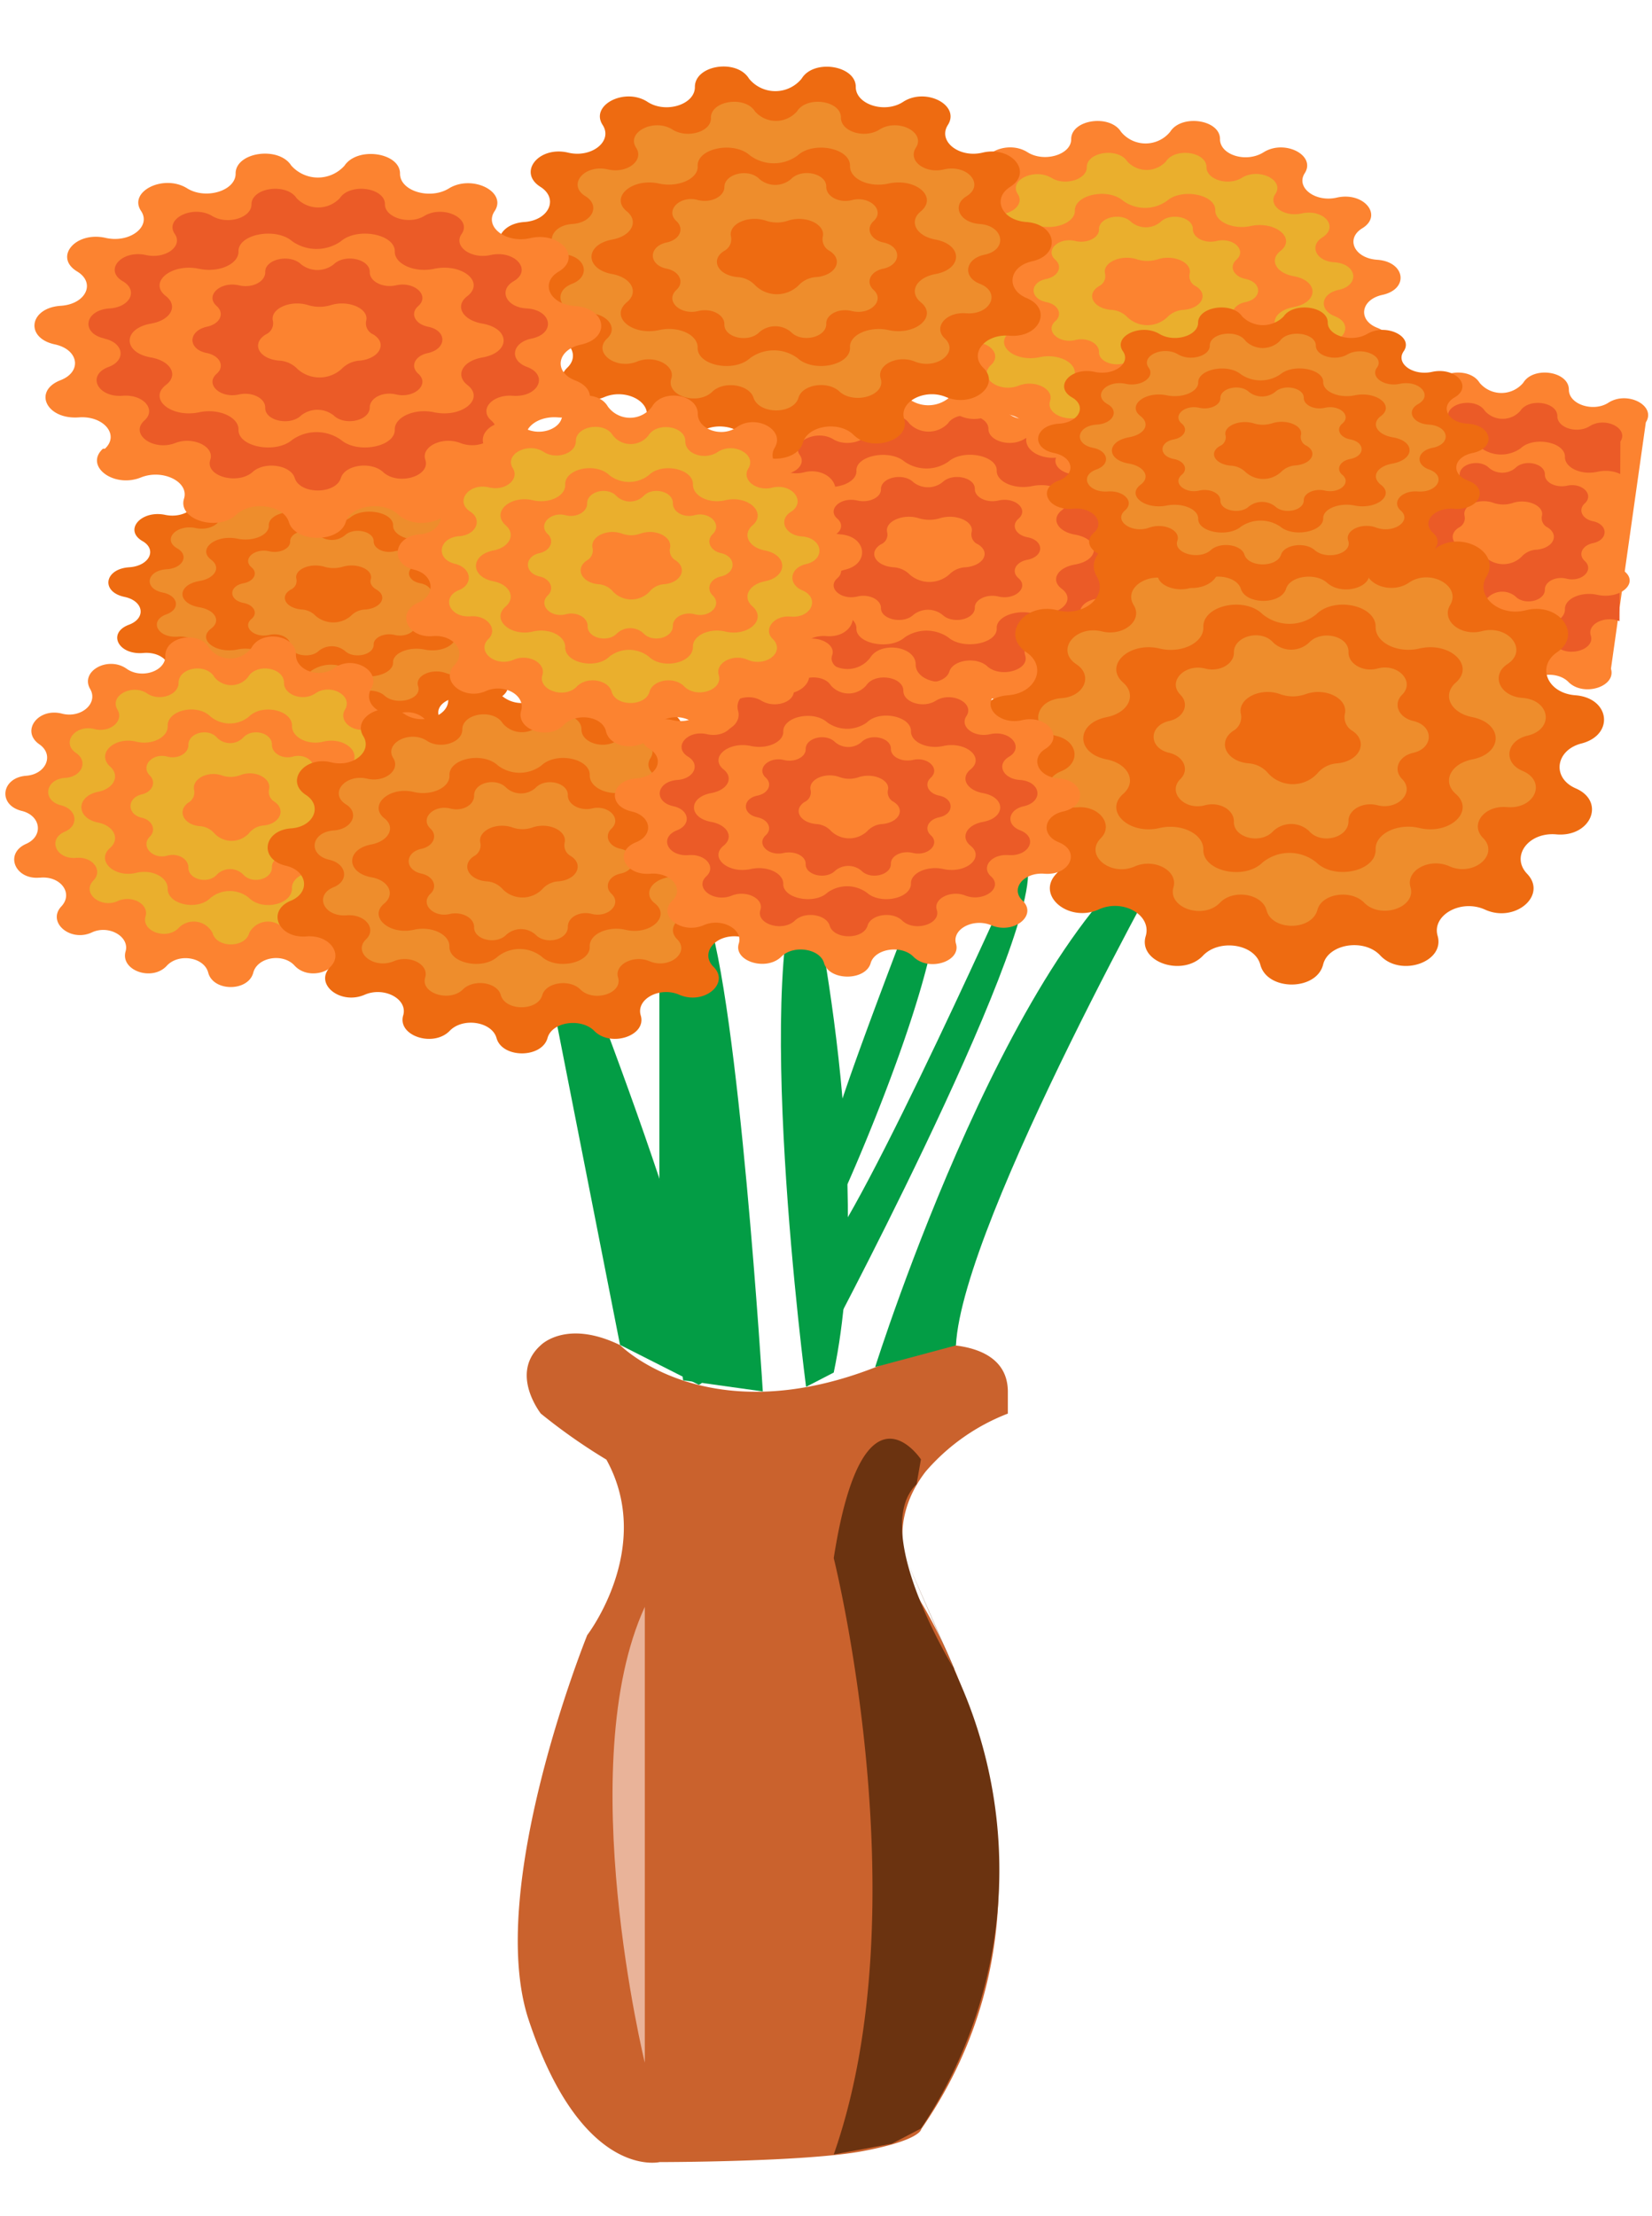 <svg xmlns="http://www.w3.org/2000/svg" width="126" height="169" viewBox="0 0 126 169"><defs><style>.cls-1{fill:#fc8330;}.cls-2{fill:#eb5b27;}.cls-3{fill:#ee6b11;}.cls-4{fill:#ee8d2c;}.cls-5{fill:#eaaf2d;}.cls-6{fill:#ca622d;}.cls-7{fill:#6b3310;}.cls-8{fill:#e9b399;}.cls-9{fill:#039d45;}</style></defs><g id="Instructions"><g id="flower_vase-4" data-name="flower vase"><path class="cls-1" d="M122.87,51c.42,1.37-2.11,2.17-3.25,1h0c-.92-.92-2.94-.61-3.26.49h0c-.39,1.38-3.16,1.38-3.56,0h0c-.31-1.1-2.33-1.41-3.25-.49h0c-1.15,1.14-3.68.34-3.25-1h0c.34-1.1-1.33-2-2.69-1.39h0c-1.71.71-3.56-.75-2.38-1.88h0c.94-.91-.09-2.18-1.67-2.05h0c-2,.16-2.82-1.71-1.1-2.4h0c1.39-.56,1.17-2-.34-2.36h0c-1.89-.42-1.6-2.38.37-2.51h0c1.58-.11,2.21-1.51,1-2.25h0c-1.48-.93-.1-2.64,1.77-2.19h0c1.51.35,2.89-.74,2.23-1.76h0c-.82-1.28,1.42-2.44,2.88-1.49h0c1.17.76,3,.17,3-1h0c0-1.41,2.69-1.82,3.48-.53h0a2.17,2.17,0,0,0,3.33,0h0c.78-1.29,3.49-.88,3.48.53h0c0,1.13,1.87,1.72,3,1h0c1.45-.95,3.69.21,2.87,1.49"/><path class="cls-2" d="M123.52,47.37c-1.11-.45-2.47.22-2.19,1.09h0c.35,1.08-1.71,1.71-2.64.81h0c-.75-.72-2.38-.48-2.64.38h0c-.32,1.09-2.57,1.09-2.89,0h0c-.26-.86-1.9-1.1-2.64-.38h0c-.94.9-3,.27-2.64-.81h0c.28-.87-1.08-1.54-2.19-1.09h0c-1.38.56-2.89-.59-1.93-1.48h0c.76-.71-.07-1.71-1.35-1.61h0c-1.6.12-2.29-1.35-.9-1.89h0c1.13-.44.95-1.58-.28-1.85h0c-1.53-.33-1.29-1.87.3-2h0c1.29-.09,1.8-1.19.84-1.77h0c-1.2-.73-.08-2.07,1.44-1.72h0c1.22.28,2.35-.58,1.81-1.38h0c-.66-1,1.15-1.92,2.34-1.17h0c1,.6,2.48.13,2.47-.76h0c0-1.1,2.18-1.42,2.82-.41h0a1.81,1.81,0,0,0,2.71,0h0c.64-1,2.83-.69,2.82.41h0c0,.89,1.52,1.36,2.47.76h0c1.18-.75,3,.16,2.34,1.17"/><path class="cls-1" d="M123.9,43.57c1.13.91-.34,2.17-2.08,1.79h0c-1.22-.27-2.5.3-2.46,1.11h0c0,1.15-2.33,1.63-3.37.68h0a2.6,2.6,0,0,0-3,0h0c-1,1-3.42.47-3.37-.68h0c0-.81-1.24-1.38-2.46-1.11h0c-1.74.38-3.21-.88-2.09-1.79h0c.8-.64.31-1.57-.94-1.8h0c-1.76-.32-1.76-1.88,0-2.2h0c1.25-.23,1.74-1.17.94-1.81h0c-1.12-.91.35-2.17,2.09-1.78h0c1.22.27,2.5-.31,2.46-1.12h0c0-1.14,2.33-1.62,3.37-.68h0a2.57,2.57,0,0,0,3,0h0c1-.94,3.42-.46,3.37.68h0c0,.81,1.24,1.39,2.46,1.12h0c1.74-.39,3.21.87,2.08,1.78"/><path class="cls-2" d="M115.58,35.69h0c.69-.71,2.28-.35,2.25.51h0c0,.61.83,1,1.65.85h0c1.16-.29,2.14.66,1.39,1.34h0c-.53.49-.2,1.19.63,1.36h0c1.18.25,1.18,1.42,0,1.67h0c-.83.17-1.16.88-.63,1.36h0c.75.69-.23,1.64-1.39,1.35h0c-.82-.21-1.67.23-1.65.84h0c0,.86-1.56,1.23-2.25.51h0a1.57,1.57,0,0,0-2,0h0c-.7.72-2.29.35-2.25-.51h0c0-.61-.83-1-1.65-.84h0c-1.16.29-2.14-.66-1.39-1.35h0c.53-.48.2-1.19-.63-1.36h0c-1.18-.25-1.18-1.42,0-1.67h0c.83-.17,1.16-.87.63-1.36h0c-.75-.68.23-1.63,1.39-1.34h0c.82.2,1.67-.24,1.65-.85h0c0-.86,1.55-1.22,2.25-.51h0A1.57,1.57,0,0,0,115.58,35.69Z"/><path class="cls-1" d="M115.37,38.36h0c1.13-.38,2.45.24,2.23,1h0a.8.8,0,0,0,.45.87h0c.91.58.41,1.58-.86,1.69h0a1.62,1.62,0,0,0-1.15.55h0a2,2,0,0,1-2.76,0h0a1.66,1.66,0,0,0-1.16-.55h0c-1.26-.11-1.77-1.11-.85-1.69h0a.8.8,0,0,0,.44-.87h0c-.22-.81,1.1-1.43,2.23-1h0A2.33,2.33,0,0,0,115.37,38.36Z"/><path class="cls-3" d="M27,35h0c.77-1.16,3.39-.79,3.37.47h0c0,1,1.82,1.56,3,.87h0c1.41-.85,3.58.19,2.79,1.34h0c-.64.92.7,1.9,2.15,1.58h0c1.82-.4,3.16,1.13,1.73,2h0c-1.16.68-.54,1.93,1,2h0c1.91.12,2.19,1.88.36,2.26h0c-1.46.31-1.67,1.62-.34,2.12h0c1.67.62.84,2.31-1.06,2.16h0c-1.53-.11-2.53,1-1.61,1.85h0c1.14,1-.66,2.33-2.31,1.69h0c-1.32-.52-2.94.26-2.61,1.25h0c.42,1.24-2,2-3.14.93h0c-.9-.83-2.85-.55-3.16.44h0c-.38,1.24-3.06,1.24-3.44,0h0c-.31-1-2.26-1.27-3.16-.44h0c-1.11,1-3.56.31-3.14-.93h0c.33-1-1.29-1.77-2.61-1.25h0c-1.65.64-3.45-.67-2.31-1.69h0c.92-.82-.08-2-1.61-1.85h0c-1.9.15-2.73-1.54-1.06-2.16h0c1.33-.5,1.12-1.81-.34-2.12h0c-1.83-.38-1.55-2.14.36-2.26h0c1.53-.1,2.15-1.35,1-2h0c-1.44-.84-.1-2.37,1.72-2h0c1.46.32,2.79-.66,2.16-1.58h0c-.8-1.15,1.37-2.19,2.78-1.34h0c1.14.69,3,.15,2.95-.87h0c0-1.26,2.6-1.63,3.37-.47h0A2.21,2.21,0,0,0,27,35Z"/><path class="cls-4" d="M26.68,36.93h0c.62-.92,2.75-.63,2.74.37h0c0,.79,1.47,1.22,2.39.68h0c1.15-.67,2.91.14,2.26,1.05h0c-.51.72.57,1.49,1.76,1.24h0c1.47-.31,2.56.89,1.39,1.55h0c-.93.53-.43,1.52.81,1.59h0c1.55.1,1.78,1.48.3,1.78h0c-1.19.24-1.36,1.27-.28,1.66h0c1.36.49.68,1.82-.86,1.7h0c-1.24-.09-2,.81-1.31,1.45h0c.92.8-.53,1.84-1.87,1.33h0c-1.08-.4-2.39.21-2.12,1h0c.33,1-1.66,1.53-2.56.72h0c-.72-.65-2.31-.43-2.56.35h0c-.31,1-2.49,1-2.8,0h0c-.25-.78-1.83-1-2.56-.35h0c-.9.81-2.89.25-2.55-.72h0c.27-.78-1.05-1.39-2.12-1h0c-1.34.51-2.8-.53-1.88-1.33h0c.75-.64-.06-1.54-1.3-1.45h0c-1.55.12-2.22-1.21-.87-1.7h0c1.09-.39.92-1.42-.27-1.66h0c-1.49-.3-1.26-1.68.29-1.78h0c1.24-.07,1.74-1.06.81-1.59h0c-1.17-.66-.08-1.86,1.4-1.55h0c1.18.25,2.27-.52,1.75-1.24h0c-.65-.91,1.12-1.72,2.26-1.05h0c.92.54,2.41.11,2.4-.68h0c0-1,2.11-1.29,2.73-.37h0A1.84,1.84,0,0,0,26.68,36.93Z"/><path class="cls-3" d="M26.71,39.47h0c1-.85,3.31-.42,3.27.61h0c0,.73,1.2,1.25,2.38,1h0c1.68-.34,3.11.79,2,1.61h0c-.77.57-.29,1.42.91,1.62h0c1.71.29,1.71,1.69,0,2h0c-1.2.2-1.68,1-.91,1.62h0c1.09.82-.34,1.95-2,1.6h0c-1.18-.24-2.42.28-2.38,1h0c0,1-2.26,1.46-3.27.61h0a2.64,2.64,0,0,0-2.95,0h0c-1,.85-3.31.42-3.26-.61h0c0-.73-1.21-1.25-2.39-1h0c-1.68.35-3.11-.78-2-1.6h0c.77-.58.3-1.42-.91-1.62h0c-1.71-.3-1.71-1.7,0-2h0c1.21-.2,1.68-1.05.91-1.62h0c-1.09-.82.34-1.95,2-1.61h0c1.18.25,2.42-.27,2.39-1h0c-.05-1,2.25-1.46,3.26-.61h0A2.64,2.64,0,0,0,26.71,39.47Z"/><path class="cls-4" d="M26.31,40.82h0c.68-.64,2.22-.31,2.19.47h0c0,.55.8.94,1.59.75h0c1.13-.26,2.08.6,1.35,1.22h0c-.51.43-.19,1.07.61,1.22h0c1.15.22,1.15,1.28,0,1.5h0c-.8.15-1.12.79-.61,1.22h0c.73.62-.22,1.48-1.35,1.22h0c-.79-.19-1.62.21-1.59.75h0c0,.78-1.51,1.11-2.19.47h0a1.58,1.58,0,0,0-2,0h0c-.67.64-2.22.31-2.18-.47h0c0-.54-.81-.94-1.6-.75h0c-1.12.26-2.08-.6-1.35-1.22h0c.52-.43.2-1.07-.61-1.22h0c-1.14-.22-1.14-1.28,0-1.5h0c.81-.15,1.13-.79.61-1.22h0c-.73-.62.23-1.48,1.35-1.22h0c.79.19,1.62-.2,1.6-.75h0c0-.78,1.51-1.11,2.18-.47h0A1.58,1.58,0,0,0,26.31,40.82Z"/><path class="cls-3" d="M26.11,43.23h0c1.1-.35,2.38.21,2.17.94h0c-.09.29.07.58.43.79h0c.88.51.39,1.41-.83,1.52h0a1.59,1.59,0,0,0-1.12.49h0a2.06,2.06,0,0,1-2.68,0h0A1.59,1.59,0,0,0,23,46.48h0c-1.22-.11-1.71-1-.82-1.52h0a.72.72,0,0,0,.43-.79h0c-.21-.73,1.06-1.29,2.16-.94h0A2.49,2.49,0,0,0,26.11,43.23Z"/><path class="cls-1" d="M72.62,30.11h0c.86-1.34,3.82-.91,3.8.54h0c0,1.16,2,1.78,3.33,1h0c1.59-1,4,.22,3.15,1.54h0c-.72,1.06.79,2.19,2.43,1.82h0c2-.46,3.57,1.3,2,2.26h0c-1.3.77-.61,2.21,1.12,2.33h0c2.15.13,2.47,2.16.41,2.59h0c-1.66.35-1.89,1.86-.38,2.44h0c1.88.71.94,2.65-1.21,2.48h0c-1.72-.13-2.85,1.18-1.82,2.12h0c1.29,1.17-.74,2.68-2.6,1.94h0c-1.49-.59-3.32.3-2.94,1.44h0c.46,1.42-2.3,2.24-3.56,1.06h0c-1-.95-3.21-.63-3.56.51h0c-.43,1.42-3.46,1.42-3.89,0h0c-.34-1.14-2.55-1.46-3.56-.51h0c-1.25,1.18-4,.36-3.55-1.06h0c.37-1.14-1.45-2-3-1.44h0c-1.86.74-3.89-.77-2.6-1.94h0c1-.94-.1-2.25-1.82-2.12h0c-2.15.17-3.08-1.77-1.2-2.48h0c1.51-.58,1.27-2.09-.38-2.44h0c-2.06-.43-1.75-2.46.4-2.59h0c1.73-.12,2.43-1.56,1.13-2.33h0c-1.62-1-.11-2.72,1.94-2.26h0c1.65.37,3.16-.76,2.44-1.82h0c-.9-1.32,1.55-2.52,3.15-1.54h0c1.28.79,3.34.17,3.32-1h0c0-1.45,3-1.88,3.81-.54h0A2.48,2.48,0,0,0,72.62,30.11Z"/><path class="cls-2" d="M72.3,32.29h0c.7-1.05,3.1-.71,3.09.43h0c0,.91,1.66,1.4,2.7.78h0c1.29-.77,3.28.17,2.56,1.21h0c-.59.83.64,1.71,2,1.42h0c1.67-.36,2.9,1,1.58,1.78h0c-1,.61-.49,1.74.92,1.83h0c1.74.11,2,1.7.33,2h0c-1.35.28-1.54,1.46-.31,1.91h0c1.53.56.77,2.08-1,2h0c-1.4-.1-2.31.93-1.48,1.67h0c1,.91-.6,2.1-2.11,1.52h0c-1.21-.46-2.7.24-2.39,1.13h0c.38,1.12-1.87,1.77-2.89.84h0c-.82-.75-2.61-.5-2.89.4h0c-.35,1.11-2.81,1.11-3.16,0h0c-.28-.9-2.07-1.15-2.89-.4h0c-1,.93-3.27.28-2.89-.84h0c.31-.89-1.17-1.59-2.39-1.13h0c-1.51.58-3.16-.61-2.11-1.52h0c.84-.74-.08-1.77-1.48-1.67h0c-1.74.13-2.5-1.39-1-2h0c1.23-.45,1-1.63-.3-1.91h0c-1.68-.34-1.42-1.93.33-2h0c1.4-.09,2-1.22.91-1.83h0c-1.32-.75-.09-2.14,1.58-1.78h0c1.34.29,2.56-.59,2-1.42h0c-.73-1,1.26-2,2.55-1.21h0c1,.62,2.72.13,2.7-.78h0c0-1.14,2.39-1.48,3.09-.43h0A2.05,2.05,0,0,0,72.3,32.29Z"/><path class="cls-1" d="M72.33,35.21h0c1.14-1,3.75-.48,3.69.7h0c0,.84,1.36,1.44,2.7,1.16h0c1.89-.4,3.5.9,2.27,1.84h0c-.86.66-.33,1.63,1,1.86h0c1.93.34,1.93,1.95,0,2.28h0c-1.36.24-1.89,1.2-1,1.86h0c1.23.94-.38,2.24-2.27,1.85h0c-1.34-.28-2.74.31-2.7,1.15h0c.06,1.18-2.55,1.68-3.69.7h0a2.94,2.94,0,0,0-3.33,0h0c-1.14,1-3.74.48-3.68-.7h0c0-.84-1.36-1.43-2.7-1.15h0c-1.9.39-3.5-.91-2.28-1.85h0c.87-.66.34-1.62-1-1.86h0c-1.93-.33-1.93-1.94,0-2.28h0c1.37-.23,1.9-1.2,1-1.86h0c-1.22-.94.38-2.24,2.28-1.84h0c1.34.28,2.74-.32,2.7-1.16h0c-.06-1.18,2.54-1.68,3.68-.7h0A2.94,2.94,0,0,0,72.33,35.21Z"/><path class="cls-2" d="M71.89,36.77h0c.76-.74,2.5-.37,2.46.53h0c0,.63.91,1.08,1.8.87h0c1.27-.3,2.35.68,1.53,1.39h0c-.58.5-.23,1.23.68,1.41h0c1.3.25,1.3,1.46,0,1.72h0c-.91.17-1.26.9-.68,1.4h0c.82.71-.26,1.7-1.53,1.4h0c-.89-.22-1.83.24-1.8.86h0c0,.9-1.7,1.27-2.46.54h0a1.79,1.79,0,0,0-2.23,0h0c-.76.73-2.5.36-2.47-.54h0c0-.62-.91-1.08-1.8-.86h0c-1.27.3-2.34-.69-1.52-1.4h0c.58-.5.22-1.23-.69-1.4h0c-1.29-.26-1.29-1.47,0-1.72h0c.91-.18,1.27-.91.69-1.41h0c-.82-.71.25-1.69,1.52-1.39h0c.89.21,1.83-.24,1.8-.87h0c0-.9,1.71-1.27,2.47-.53h0A1.79,1.79,0,0,0,71.89,36.77Z"/><path class="cls-1" d="M71.66,39.53h0c1.24-.4,2.68.24,2.44,1.08h0a.82.82,0,0,0,.49.9h0c1,.6.44,1.63-.94,1.75h0a1.86,1.86,0,0,0-1.26.56h0a2.29,2.29,0,0,1-3,0h0a1.89,1.89,0,0,0-1.27-.56h0c-1.38-.12-1.93-1.15-.93-1.75h0a.8.8,0,0,0,.48-.9h0c-.23-.84,1.21-1.48,2.44-1.08h0A2.8,2.8,0,0,0,71.66,39.53Z"/><path class="cls-1" d="M89.25,10.05h0c.86-1.37,3.82-.93,3.8.56h0c0,1.21,2,1.84,3.33,1h0c1.59-1,4,.22,3.14,1.59h0c-.72,1.09.79,2.25,2.44,1.87h0c2.05-.47,3.56,1.35,1.94,2.34h0c-1.3.8-.6,2.28,1.13,2.4h0c2.15.14,2.47,2.23.4,2.68h0c-1.65.36-1.89,1.92-.38,2.51h0c1.89.74,1,2.74-1.2,2.57h0c-1.72-.14-2.85,1.22-1.82,2.18h0c1.29,1.21-.74,2.77-2.6,2h0c-1.5-.61-3.32.31-3,1.48h0c.47,1.47-2.29,2.32-3.55,1.1h0c-1-1-3.21-.66-3.56.52h0c-.43,1.47-3.46,1.47-3.89,0h0c-.35-1.18-2.55-1.5-3.56-.52h0c-1.26,1.22-4,.37-3.55-1.1h0c.37-1.17-1.45-2.09-3-1.48h0c-1.86.76-3.89-.8-2.6-2h0c1-1-.1-2.32-1.82-2.18h0c-2.15.17-3.09-1.83-1.2-2.57h0c1.51-.59,1.27-2.15-.38-2.51h0c-2.07-.45-1.75-2.54.4-2.68h0c1.73-.12,2.43-1.6,1.13-2.4h0c-1.62-1-.11-2.81,1.94-2.34h0c1.65.38,3.16-.78,2.44-1.87h0c-.9-1.37,1.55-2.6,3.14-1.59h0c1.28.81,3.35.18,3.33-1h0c0-1.49,2.94-1.93,3.8-.56h0A2.42,2.42,0,0,0,89.25,10.05Z"/><path class="cls-5" d="M88.93,12.31h0c.7-1.08,3.1-.74,3.09.44h0c0,.95,1.66,1.45,2.7.81h0c1.29-.8,3.28.17,2.55,1.24h0c-.58.86.65,1.78,2,1.48h0c1.67-.38,2.9,1,1.58,1.83h0c-1,.63-.49,1.8.91,1.89h0c1.75.11,2,1.75.33,2.11h0c-1.34.28-1.53,1.5-.3,2h0c1.52.58.76,2.15-1,2h0c-1.4-.1-2.32,1-1.48,1.72h0c1,1-.6,2.17-2.11,1.58h0c-1.22-.48-2.7.24-2.39,1.16h0c.38,1.15-1.87,1.82-2.89.86h0c-.82-.77-2.61-.51-2.89.41h0c-.35,1.16-2.81,1.16-3.16,0h0c-.28-.92-2.07-1.18-2.89-.41h0c-1,1-3.27.29-2.89-.86h0c.31-.92-1.18-1.64-2.39-1.16h0c-1.51.59-3.16-.63-2.11-1.58h0c.83-.76-.08-1.82-1.48-1.72h0c-1.75.14-2.51-1.43-1-2h0c1.23-.47,1-1.69-.31-2h0c-1.67-.36-1.41-2,.33-2.11h0c1.41-.09,2-1.26.92-1.89h0c-1.32-.78-.09-2.21,1.58-1.83h0c1.33.3,2.56-.62,2-1.48h0c-.72-1.07,1.27-2,2.56-1.24h0c1,.64,2.71.14,2.7-.81h0c0-1.18,2.39-1.52,3.09-.44h0A2,2,0,0,0,88.93,12.31Z"/><path class="cls-1" d="M89,15.32h0c1.14-1,3.74-.49,3.69.73h0c0,.86,1.36,1.48,2.69,1.19h0c1.9-.41,3.51.93,2.28,1.9h0c-.87.68-.33,1.68,1,1.92h0c1.93.35,1.93,2,0,2.36h0c-1.36.24-1.9,1.24-1,1.92h0c1.23,1-.38,2.31-2.28,1.9h0c-1.33-.29-2.73.33-2.69,1.19h0c0,1.22-2.55,1.74-3.69.73h0a2.87,2.87,0,0,0-3.33,0h0c-1.14,1-3.74.49-3.69-.73h0c0-.86-1.35-1.48-2.69-1.19h0c-1.9.41-3.51-.93-2.28-1.9h0c.87-.68.33-1.68-1-1.92h0c-1.93-.35-1.93-2,0-2.36h0c1.36-.24,1.9-1.24,1-1.92h0c-1.23-1,.38-2.31,2.28-1.9h0c1.34.29,2.73-.33,2.69-1.19h0c0-1.22,2.55-1.74,3.69-.73h0A2.87,2.87,0,0,0,89,15.32Z"/><path class="cls-5" d="M88.51,16.93h0c.76-.76,2.5-.37,2.47.55h0c0,.65.91,1.11,1.8.9h0c1.27-.31,2.34.7,1.52,1.43h0c-.58.52-.22,1.27.69,1.46h0c1.29.26,1.29,1.51,0,1.77h0c-.91.18-1.27.94-.69,1.45h0c.82.73-.25,1.75-1.52,1.44h0c-.89-.22-1.83.25-1.8.9h0c0,.92-1.71,1.31-2.47.55h0a1.74,1.74,0,0,0-2.23,0h0c-.76.76-2.5.37-2.46-.55h0c0-.65-.91-1.12-1.8-.9h0c-1.27.31-2.35-.71-1.53-1.44h0c.58-.51.23-1.27-.68-1.45h0c-1.3-.26-1.3-1.51,0-1.77h0c.91-.19,1.26-.94.68-1.46h0c-.82-.73.26-1.74,1.53-1.43h0c.89.21,1.83-.25,1.8-.9h0c0-.92,1.7-1.31,2.46-.55h0A1.74,1.74,0,0,0,88.51,16.93Z"/><path class="cls-1" d="M88.29,19.78h0c1.23-.41,2.67.25,2.44,1.11h0a.86.86,0,0,0,.48.94h0c1,.61.45,1.68-.93,1.8h0a1.85,1.85,0,0,0-1.27.58h0a2.21,2.21,0,0,1-3,0h0a1.85,1.85,0,0,0-1.27-.58h0c-1.38-.12-1.93-1.19-.93-1.8h0a.86.86,0,0,0,.48-.94h0c-.24-.86,1.21-1.52,2.44-1.11h0A2.63,2.63,0,0,0,88.29,19.78Z"/><path class="cls-1" d="M19.2,49.37h0c.77-1.37,3.39-.94,3.37.56h0c0,1.21,1.82,1.84,2.95,1h0c1.41-1,3.58.22,2.79,1.59h0c-.64,1.09.7,2.25,2.15,1.87h0c1.82-.47,3.16,1.34,1.73,2.34h0c-1.15.79-.54,2.28,1,2.4h0c1.91.14,2.19,2.23.36,2.68h0c-1.46.36-1.67,1.92-.33,2.51h0c1.66.74.83,2.74-1.07,2.57h0c-1.53-.14-2.53,1.22-1.61,2.18h0c1.14,1.21-.66,2.77-2.31,2h0c-1.32-.61-2.94.31-2.61,1.48h0c.42,1.46-2,2.32-3.14,1.1h0c-.89-1-2.85-.66-3.16.52h0c-.38,1.47-3.06,1.47-3.44,0h0c-.31-1.18-2.26-1.5-3.16-.52h0c-1.11,1.22-3.56.36-3.14-1.1h0C9.9,71.42,8.28,70.5,7,71.11H7c-1.65.76-3.45-.8-2.31-2h0c.92-1-.08-2.32-1.61-2.18H3C1.14,67.09.31,65.09,2,64.35H2c1.33-.59,1.13-2.15-.34-2.51h0C-.19,61.39.09,59.3,2,59.16H2c1.53-.12,2.15-1.61,1-2.4H3c-1.44-1-.1-2.81,1.72-2.34h0c1.46.38,2.79-.78,2.16-1.87h0C6.08,51.18,8.25,50,9.66,51h0c1.14.81,3,.18,2.95-1h0c0-1.5,2.61-1.93,3.37-.56h0A2,2,0,0,0,19.2,49.37Z"/><path class="cls-5" d="M18.92,51.63h0c.62-1.08,2.75-.74,2.74.44h0c0,.94,1.47,1.44,2.39.81h0c1.15-.8,2.91.17,2.26,1.24h0c-.51.86.57,1.78,1.76,1.48h0c1.47-.38,2.56,1,1.39,1.83h0c-.93.63-.43,1.8.81,1.89h0c1.55.11,1.78,1.75.3,2.1h0c-1.19.29-1.36,1.51-.28,2h0c1.36.58.68,2.15-.86,2h0c-1.24-.11-2.05,1-1.31,1.72h0c.92,1-.53,2.17-1.87,1.57h0c-1.08-.48-2.39.25-2.12,1.17h0c.33,1.15-1.65,1.82-2.56.86h0a1.61,1.61,0,0,0-2.56.41h0c-.31,1.16-2.49,1.16-2.8,0h0a1.61,1.61,0,0,0-2.56-.41h0c-.9,1-2.89.29-2.55-.86h0c.27-.92-1-1.65-2.12-1.17H9c-1.34.6-2.8-.62-1.87-1.57h0c.74-.76-.07-1.83-1.31-1.72h0c-1.55.14-2.22-1.43-.87-2h0c1.09-.47.92-1.69-.27-2h0c-1.49-.35-1.26-2,.29-2.1H5c1.24-.09,1.74-1.26.81-1.89h0c-1.17-.78-.08-2.21,1.4-1.83h0c1.18.3,2.27-.62,1.75-1.48h0c-.64-1.07,1.12-2,2.26-1.24h0c.92.63,2.41.13,2.4-.81h0c0-1.18,2.11-1.52,2.73-.44h0A1.64,1.64,0,0,0,18.92,51.63Z"/><path class="cls-1" d="M19,54.64h0c1-1,3.32-.49,3.27.73h0c0,.86,1.2,1.48,2.38,1.19h0c1.68-.41,3.11.93,2,1.9h0c-.77.68-.29,1.68.91,1.92h0c1.71.35,1.71,2,0,2.35h0c-1.2.25-1.68,1.25-.91,1.93h0c1.09,1-.34,2.31-2,1.9h0c-1.18-.29-2.42.33-2.38,1.19h0C22.27,69,20,69.48,19,68.48h0a2.31,2.31,0,0,0-2.95,0h0c-1,1-3.31.49-3.26-.73h0c0-.86-1.21-1.48-2.39-1.19h0c-1.68.41-3.11-.93-2-1.9h0c.77-.68.3-1.68-.91-1.93h0c-1.71-.34-1.71-2,0-2.35h0c1.21-.24,1.68-1.24.91-1.92h0c-1.09-1,.34-2.31,2-1.9h0c1.18.29,2.42-.33,2.39-1.19h0c-.05-1.22,2.25-1.74,3.26-.73h0A2.31,2.31,0,0,0,19,54.64Z"/><path class="cls-5" d="M18.55,56.25h0c.68-.76,2.22-.37,2.19.55h0c0,.65.8,1.11,1.59.9h0c1.13-.31,2.08.7,1.35,1.43h0c-.51.52-.19,1.27.61,1.45h0c1.15.27,1.15,1.52,0,1.78h0c-.8.18-1.12.94-.61,1.45h0c.73.73-.22,1.75-1.35,1.44h0c-.79-.22-1.62.25-1.59.9h0c0,.92-1.51,1.31-2.19.54h0a1.42,1.42,0,0,0-2,0h0c-.67.77-2.21.38-2.18-.54h0c0-.65-.81-1.12-1.6-.9h0c-1.12.31-2.07-.71-1.35-1.44h0c.52-.51.2-1.27-.61-1.45h0c-1.14-.26-1.14-1.51,0-1.78h0c.81-.18,1.13-.93.61-1.45h0c-.72-.73.23-1.74,1.35-1.43h0c.79.21,1.62-.25,1.6-.9h0c0-.92,1.51-1.31,2.18-.55h0A1.4,1.4,0,0,0,18.55,56.25Z"/><path class="cls-1" d="M18.36,59.1h0c1.09-.41,2.37.25,2.16,1.11h0a.88.88,0,0,0,.43.94h0c.88.61.39,1.68-.83,1.8h0a1.57,1.57,0,0,0-1.12.58h0a1.8,1.8,0,0,1-2.67,0h0A1.58,1.58,0,0,0,15.2,63h0c-1.22-.12-1.71-1.19-.82-1.8h0a.9.9,0,0,0,.43-.94h0c-.21-.86,1.07-1.52,2.16-1.11h0A2.07,2.07,0,0,0,18.36,59.1Z"/><path class="cls-6" d="M40.31,154c4.07,12.28,10,10.88,10,10.88s11.09,0,15.52-.84,4.43-1.67,4.43-1.67c13.31-19.24,0-40.16,0-40.16-2.4-4.36-1.47-7.65.35-10a15.75,15.75,0,0,1,6.26-4.41s0,2.67,0-1.66-6.41-3.56-6.41-3.56c-15.32,8-23.16,0-23.16,0-4.11-2-6.05,0-6.05,0-2.42,2.15,0,5.22,0,5.22a44,44,0,0,0,5,3.51c3.69,6.69-1.46,13.38-1.46,13.38S37,143.91,40.31,154Z"/><path class="cls-7" d="M70.24,111.29s-4.43-6.7-6.65,7.53c0,0,6.65,26.54,0,45.48l4.43-.82,2.22-1.16a35.47,35.47,0,0,0,2.87-34.24c-8.41-19.3-.31-.76-.31-.76s-6.55-10.57-2.89-14.14Z"/><path class="cls-8" d="M49.18,157.3s-5.54-22.68,0-34.76"/><path class="cls-9" d="M53.29,105.6c3.65-1-11-37.34-11-37.34v8.88l5,25.42"/><path class="cls-9" d="M58.18,106.11s-1.83-29.84-4.31-36.59S50.29,67,50.29,67V89.88l1.81,15.38"/><path class="cls-9" d="M61.48,105.76s-4.32-33,0-40.09c0,0,5.44,23.15,2.11,39"/><path class="cls-9" d="M71,65.67s-7.45,19.1-7.45,20.65a13.21,13.21,0,0,0,1.08,4S74,69.41,71,65.67Z"/><path class="cls-9" d="M63.59,101.25S81.33,67.79,78,65.28c0,0-12.19,27.36-15.52,30.83"/><path class="cls-9" d="M66.75,104.25S77.69,69.46,90,63.6c0,0-16.6,29.47-17.09,39"/><path class="cls-3" d="M100.75,39.64h0c1.06-1.88,4.69-1.28,4.67.77h0c0,1.64,2.51,2.51,4.09,1.4h0c1.95-1.39,5,.3,3.86,2.17h0c-.88,1.49,1,3.08,3,2.56h0c2.52-.65,4.38,1.84,2.39,3.2h0c-1.59,1.09-.74,3.12,1.39,3.28h0c2.64.2,3,3,.5,3.67h0c-2,.49-2.33,2.62-.47,3.43h0c2.31,1,1.16,3.74-1.48,3.51h0c-2.12-.19-3.5,1.66-2.23,3h0c1.58,1.64-.91,3.78-3.2,2.74h0c-1.84-.84-4.08.42-3.62,2h0c.57,2-2.82,3.16-4.37,1.5h0c-1.23-1.34-4-.9-4.37.71h0c-.53,2-4.25,2-4.78,0h0c-.42-1.61-3.14-2-4.37-.71h0c-1.55,1.66-5,.5-4.37-1.5h0c.46-1.61-1.78-2.87-3.62-2h0c-2.29,1-4.78-1.1-3.2-2.74h0c1.27-1.33-.11-3.18-2.23-3h0c-2.64.23-3.79-2.5-1.48-3.51h0c1.86-.81,1.57-2.94-.47-3.43h0c-2.53-.62-2.14-3.47.5-3.67h0c2.12-.16,3-2.19,1.39-3.28h0c-2-1.36-.13-3.85,2.38-3.2h0c2,.52,3.88-1.07,3-2.56h0c-1.1-1.87,1.9-3.56,3.86-2.17h0c1.57,1.11,4.11.24,4.09-1.4h0c0-2,3.61-2.65,4.67-.77h0A2.78,2.78,0,0,0,100.75,39.64Z"/><path class="cls-4" d="M100.35,42.72h0c.87-1.47,3.82-1,3.8.61h0c0,1.29,2,2,3.32,1.1h0c1.59-1.09,4,.24,3.14,1.7h0c-.72,1.18.79,2.43,2.43,2h0c2-.51,3.56,1.44,1.94,2.51h0c-1.3.85-.6,2.45,1.12,2.58h0c2.15.15,2.47,2.39.41,2.88h0c-1.65.39-1.89,2.06-.38,2.69h0c1.88.8.94,2.94-1.2,2.76h0c-1.72-.15-2.85,1.31-1.82,2.35h0c1.29,1.29-.74,3-2.59,2.15h0c-1.5-.65-3.32.33-2.94,1.6h0c.46,1.57-2.3,2.49-3.55,1.17h0c-1-1-3.21-.7-3.55.57h0C100.05,71,97,71,96.6,69.41h0c-.35-1.27-2.55-1.62-3.55-.57h0c-1.26,1.32-4,.4-3.55-1.17h0c.37-1.27-1.45-2.25-2.94-1.6h0c-1.86.82-3.88-.86-2.6-2.15h0c1-1-.09-2.5-1.81-2.35h0c-2.14.18-3.08-2-1.2-2.76h0c1.51-.63,1.27-2.3-.38-2.69h0c-2.06-.49-1.74-2.73.41-2.88h0c1.72-.13,2.41-1.73,1.12-2.58h0c-1.62-1.07-.11-3,1.94-2.51h0c1.64.41,3.15-.84,2.43-2h0c-.9-1.46,1.55-2.79,3.14-1.7h0c1.27.87,3.33.19,3.32-1.1h0c0-1.61,2.93-2.08,3.79-.61h0A2.29,2.29,0,0,0,100.35,42.72Z"/><path class="cls-3" d="M100.4,46.84h0c1.4-1.38,4.59-.67,4.52,1h0c0,1.17,1.67,2,3.32,1.62h0c2.33-.56,4.3,1.28,2.79,2.6h0c-1.06.94-.4,2.3,1.27,2.63h0c2.37.48,2.37,2.75,0,3.22h0c-1.67.33-2.33,1.7-1.27,2.63h0c1.51,1.32-.46,3.16-2.79,2.6h0c-1.65-.39-3.36.45-3.32,1.63h0c.07,1.67-3.12,2.37-4.52,1h0a3.25,3.25,0,0,0-4.1,0h0c-1.39,1.38-4.59.68-4.52-1h0c0-1.18-1.67-2-3.32-1.63h0c-2.33.56-4.3-1.28-2.79-2.6h0c1.06-.93.4-2.3-1.27-2.63h0c-2.37-.47-2.37-2.74,0-3.22h0c1.67-.33,2.33-1.69,1.27-2.63h0c-1.51-1.32.46-3.16,2.79-2.6h0c1.65.4,3.36-.45,3.32-1.62h0c-.07-1.67,3.13-2.38,4.52-1h0A3.23,3.23,0,0,0,100.4,46.84Z"/><path class="cls-4" d="M99.85,49h0c.93-1,3.07-.51,3,.75h0c0,.89,1.12,1.53,2.22,1.23h0c1.56-.42,2.88,1,1.87,2h0c-.71.71-.27,1.74.85,2h0c1.58.36,1.58,2.07,0,2.43h0c-1.12.25-1.56,1.28-.85,2h0c1,1-.31,2.39-1.87,2h0c-1.1-.3-2.25.34-2.22,1.22h0c0,1.27-2.09,1.8-3,.75h0a2,2,0,0,0-2.74,0h0c-.94,1.05-3.07.52-3-.75h0c0-.88-1.11-1.52-2.21-1.22h0c-1.56.42-2.88-1-1.87-2h0c.71-.7.27-1.73-.85-2h0c-1.59-.36-1.59-2.07,0-2.43h0c1.12-.25,1.56-1.28.85-2h0c-1-1,.31-2.38,1.87-2h0c1.1.3,2.24-.34,2.21-1.23h0c0-1.26,2.09-1.79,3-.75h0A2,2,0,0,0,99.85,49Z"/><path class="cls-3" d="M99.57,52.94h0c1.52-.56,3.29.34,3,1.52h0a1.21,1.21,0,0,0,.59,1.28h0c1.23.84.55,2.3-1.14,2.47h0a2.15,2.15,0,0,0-1.56.79h0a2.55,2.55,0,0,1-3.71,0h0a2.15,2.15,0,0,0-1.55-.79h0c-1.7-.17-2.37-1.63-1.15-2.47h0a1.21,1.21,0,0,0,.6-1.28h0c-.29-1.18,1.48-2.08,3-1.52h0A2.88,2.88,0,0,0,99.57,52.94Z"/><path class="cls-3" d="M97.9,24.14h0c.77-1.15,3.39-.78,3.37.47h0c0,1,1.82,1.54,3,.86h0c1.41-.85,3.58.18,2.79,1.32h0c-.64.92.7,1.89,2.16,1.57h0c1.81-.4,3.15,1.12,1.72,1.95h0c-1.15.67-.54,1.92,1,2h0c1.91.12,2.19,1.87.36,2.24h0c-1.46.31-1.67,1.61-.33,2.1h0c1.66.62.84,2.29-1.07,2.15h0c-1.52-.12-2.52,1-1.61,1.83h0c1.14,1-.65,2.31-2.3,1.67h0c-1.32-.51-2.94.26-2.6,1.24h0c.41,1.23-2,1.94-3.15.92h0c-.89-.82-2.85-.55-3.15.44h0c-.39,1.23-3.07,1.23-3.45,0h0c-.31-1-2.26-1.26-3.15-.44h0c-1.12,1-3.57.31-3.15-.92h0c.33-1-1.29-1.75-2.61-1.24h0c-1.65.64-3.44-.67-2.3-1.67h0c.91-.81-.09-2-1.62-1.83h0c-1.9.14-2.73-1.53-1.06-2.15h0c1.34-.49,1.13-1.79-.34-2.1h0c-1.83-.37-1.54-2.12.36-2.24h0c1.53-.09,2.15-1.34,1-2h0c-1.44-.83-.1-2.35,1.72-1.95h0c1.46.32,2.8-.65,2.16-1.57h0c-.8-1.14,1.37-2.17,2.79-1.32h0c1.13.68,2.95.14,2.94-.86h0c0-1.25,2.61-1.62,3.37-.47h0A2.22,2.22,0,0,0,97.9,24.14Z"/><path class="cls-4" d="M97.62,26h0c.62-.91,2.75-.62,2.74.36h0c0,.79,1.47,1.21,2.39.68h0c1.15-.67,2.91.14,2.27,1h0c-.52.72.56,1.48,1.75,1.23h0c1.47-.31,2.56.88,1.4,1.54h0c-.94.52-.44,1.5.81,1.57h0c1.54.1,1.77,1.47.29,1.77h0c-1.19.23-1.36,1.26-.28,1.65h0c1.36.48.68,1.79-.86,1.68h0c-1.24-.09-2,.8-1.31,1.44h0c.93.79-.53,1.81-1.87,1.31h0c-1.08-.4-2.39.21-2.12,1h0c.34,1-1.65,1.52-2.56.72h0c-.72-.64-2.31-.43-2.56.34h0c-.31,1-2.49,1-2.8,0h0c-.24-.77-1.83-1-2.56-.34h0c-.9.8-2.89.24-2.55-.72h0c.27-.77-1-1.38-2.12-1h0c-1.34.5-2.8-.52-1.87-1.31h0c.74-.64-.07-1.53-1.31-1.44h0c-1.55.11-2.22-1.2-.87-1.68h0c1.09-.39.92-1.42-.27-1.65h0c-1.48-.3-1.26-1.67.29-1.77h0c1.24-.07,1.75-1.05.81-1.57h0c-1.16-.66-.07-1.85,1.4-1.54h0c1.18.25,2.27-.51,1.75-1.23h0c-.64-.9,1.12-1.71,2.27-1h0c.92.53,2.4.11,2.39-.68h0c0-1,2.11-1.27,2.73-.36h0A1.86,1.86,0,0,0,97.62,26Z"/><path class="cls-3" d="M97.65,28.55h0c1-.85,3.32-.42,3.27.6h0c0,.72,1.2,1.24,2.39,1h0c1.68-.35,3.1.78,2,1.59h0c-.76.57-.29,1.4.91,1.61h0c1.72.28,1.72,1.67,0,2h0c-1.2.21-1.67,1-.91,1.61h0c1.09.81-.33,1.93-2,1.59h0c-1.19-.24-2.43.27-2.39,1h0c0,1-2.26,1.46-3.27.61h0a2.68,2.68,0,0,0-3,0h0c-1,.85-3.31.42-3.26-.61h0c0-.72-1.2-1.23-2.39-1h0c-1.68.34-3.1-.78-2-1.59h0c.77-.57.3-1.4-.91-1.61h0c-1.71-.29-1.71-1.68,0-2h0c1.21-.21,1.68-1,.91-1.61h0c-1.08-.81.34-1.94,2-1.59h0c1.19.24,2.42-.28,2.39-1h0c0-1,2.25-1.45,3.26-.6h0A2.68,2.68,0,0,0,97.65,28.55Z"/><path class="cls-4" d="M97.26,29.89h0c.67-.64,2.21-.31,2.18.46h0c0,.54.8.93,1.6.75h0c1.12-.26,2.07.59,1.34,1.2h0c-.51.43-.19,1.06.61,1.21h0c1.15.22,1.15,1.27,0,1.49h0c-.8.15-1.12.78-.61,1.21h0c.73.61-.22,1.46-1.34,1.2h0c-.8-.18-1.62.21-1.6.75h0c0,.78-1.51,1.1-2.18.46h0a1.62,1.62,0,0,0-2,0h0c-.67.64-2.21.32-2.18-.46h0c0-.54-.8-.93-1.6-.75h0c-1.12.26-2.07-.59-1.35-1.2h0c.52-.43.2-1.06-.61-1.21h0c-1.14-.22-1.14-1.27,0-1.49h0c.81-.15,1.13-.78.61-1.21h0c-.72-.61.23-1.46,1.35-1.2h0c.8.18,1.62-.21,1.6-.75h0c0-.77,1.51-1.1,2.18-.46h0A1.62,1.62,0,0,0,97.26,29.89Z"/><path class="cls-3" d="M97.06,32.27h0c1.09-.34,2.37.21,2.16.93h0a.72.72,0,0,0,.43.79h0c.88.51.39,1.4-.83,1.5h0A1.72,1.72,0,0,0,97.7,36h0A2,2,0,0,1,95,36h0a1.73,1.73,0,0,0-1.13-.49h0c-1.22-.1-1.71-1-.82-1.5h0a.72.72,0,0,0,.43-.79h0c-.21-.72,1.07-1.27,2.16-.93h0A2.35,2.35,0,0,0,97.06,32.27Z"/><path class="cls-3" d="M41.58,52.77h0c.86-1.46,3.82-1,3.81.6h0c0,1.28,2,2,3.32,1.09h0c1.6-1.08,4,.23,3.15,1.68h0c-.72,1.17.79,2.4,2.43,2h0c2.05-.51,3.57,1.42,2,2.48h0c-1.3.84-.6,2.43,1.12,2.55h0c2.16.15,2.47,2.37.41,2.85h0c-1.65.38-1.89,2-.38,2.67h0c1.88.78,1,2.9-1.2,2.72h0c-1.73-.14-2.85,1.3-1.82,2.32h0c1.28,1.28-.74,2.94-2.61,2.13h0c-1.49-.65-3.32.33-2.94,1.58h0c.47,1.55-2.3,2.46-3.55,1.17h0c-1-1-3.22-.7-3.56.55h0c-.44,1.56-3.46,1.56-3.89,0h0c-.35-1.25-2.56-1.6-3.57-.55h0c-1.25,1.29-4,.38-3.55-1.17h0c.38-1.25-1.45-2.23-2.94-1.58h0c-1.87.81-3.89-.85-2.61-2.13h0c1-1-.09-2.46-1.82-2.32h0c-2.14.18-3.08-1.94-1.2-2.72h0c1.51-.63,1.28-2.29-.38-2.67h0c-2.06-.48-1.74-2.7.41-2.85h0c1.72-.12,2.42-1.71,1.12-2.55h0c-1.62-1.06-.1-3,1.95-2.48h0c1.64.4,3.15-.83,2.43-2h0c-.89-1.45,1.56-2.76,3.15-1.68h0c1.28.86,3.34.19,3.33-1.09h0c0-1.6,2.94-2.06,3.8-.6h0A2.33,2.33,0,0,0,41.58,52.77Z"/><path class="cls-4" d="M41.26,55.17h0c.7-1.15,3.11-.79,3.09.47h0c0,1,1.66,1.53,2.7.85h0c1.3-.84,3.29.19,2.56,1.33h0c-.59.91.64,1.88,2,1.56h0c1.66-.39,2.89,1.12,1.58,1.95h0c-1.06.67-.49,1.91.91,2h0c1.75.12,2,1.86.33,2.24h0c-1.34.3-1.54,1.6-.31,2.09h0c1.53.62.77,2.28-1,2.14h0c-1.4-.11-2.31,1-1.47,1.83h0c1,1-.6,2.31-2.12,1.67h0c-1.21-.51-2.69.26-2.39,1.24h0c.38,1.22-1.86,1.93-2.88.91h0c-.82-.81-2.62-.54-2.9.44h0c-.35,1.23-2.81,1.23-3.16,0h0c-.28-1-2.07-1.25-2.89-.44h0c-1,1-3.26.31-2.88-.91h0c.3-1-1.18-1.75-2.39-1.24h0c-1.52.64-3.16-.67-2.12-1.67h0c.84-.81-.08-1.94-1.48-1.83h0c-1.74.14-2.5-1.52-1-2.14h0c1.22-.49,1-1.79-.31-2.09h0c-1.68-.38-1.42-2.12.33-2.24h0c1.4-.1,2-1.34.91-2h0C25.09,60.5,26.32,59,28,59.38h0c1.34.32,2.56-.65,2-1.56h0c-.73-1.14,1.26-2.17,2.56-1.33h0c1,.68,2.71.15,2.7-.85h0c0-1.26,2.39-1.62,3.09-.47h0A1.92,1.92,0,0,0,41.26,55.17Z"/><path class="cls-3" d="M41.3,58.37h0c1.14-1.07,3.74-.53,3.68.77h0c0,.92,1.36,1.57,2.7,1.26h0c1.9-.43,3.5,1,2.28,2h0c-.87.72-.34,1.78,1,2h0c1.93.37,1.93,2.13,0,2.5h0c-1.37.26-1.9,1.32-1,2h0c1.22,1-.38,2.46-2.28,2h0c-1.34-.3-2.74.35-2.7,1.27h0c.06,1.29-2.54,1.84-3.68.77h0a2.72,2.72,0,0,0-3.33,0h0c-1.14,1.07-3.75.52-3.69-.77h0c0-.92-1.36-1.57-2.7-1.27h0c-1.89.44-3.5-1-2.27-2h0c.86-.72.33-1.78-1-2h0c-1.93-.37-1.93-2.13,0-2.5h0c1.36-.26,1.89-1.32,1-2h0c-1.23-1,.38-2.46,2.27-2h0c1.34.31,2.74-.34,2.7-1.26h0c-.06-1.3,2.55-1.84,3.69-.77h0A2.75,2.75,0,0,0,41.3,58.37Z"/><path class="cls-4" d="M40.85,60.08h0c.76-.81,2.5-.4,2.46.58h0c0,.69.91,1.19,1.81,1h0c1.26-.32,2.34.75,1.52,1.53h0c-.58.55-.22,1.35.69,1.54h0c1.29.28,1.29,1.61,0,1.89h0c-.91.19-1.27,1-.69,1.54h0c.82.78-.26,1.86-1.52,1.53h0c-.9-.23-1.83.26-1.81,1h0c0,1-1.7,1.39-2.46.59h0a1.67,1.67,0,0,0-2.23,0h0c-.76.8-2.5.39-2.46-.59h0c0-.69-.91-1.18-1.81-1h0c-1.27.33-2.34-.75-1.52-1.53h0c.58-.54.22-1.35-.69-1.54h0c-1.29-.28-1.29-1.61,0-1.89h0c.91-.19,1.27-1,.69-1.54h0c-.82-.78.25-1.85,1.52-1.53h0c.9.24,1.83-.26,1.81-1h0c0-1,1.7-1.39,2.46-.58h0A1.67,1.67,0,0,0,40.85,60.08Z"/><path class="cls-3" d="M40.62,63.1h0c1.24-.43,2.68.27,2.44,1.19h0a.93.93,0,0,0,.49,1h0c1,.65.45,1.79-.93,1.92h0a1.77,1.77,0,0,0-1.27.61h0a2.12,2.12,0,0,1-3,0h0a1.77,1.77,0,0,0-1.27-.61h0c-1.38-.13-1.93-1.27-.93-1.92h0a.93.93,0,0,0,.49-1h0c-.24-.92,1.2-1.62,2.44-1.19h0A2.32,2.32,0,0,0,40.62,63.1Z"/><path class="cls-3" d="M61.14,6h0c.93-1.54,4.15-1,4.13.63h0c0,1.34,2.22,2.05,3.61,1.14h0c1.73-1.13,4.39.25,3.41,1.77h0c-.78,1.23.86,2.53,2.65,2.1h0c2.22-.53,3.87,1.5,2.11,2.61h0c-1.41.89-.65,2.55,1.22,2.68h0c2.34.16,2.68,2.5.44,3h0c-1.79.4-2,2.14-.41,2.8h0c2,.83,1,3.06-1.31,2.87h0c-1.87-.15-3.09,1.36-2,2.44h0c1.39,1.35-.81,3.09-2.83,2.24h0c-1.62-.68-3.6.35-3.2,1.66h0c.51,1.64-2.49,2.59-3.85,1.23h0c-1.1-1.1-3.49-.73-3.87.58h0c-.47,1.64-3.75,1.64-4.22,0h0c-.38-1.31-2.77-1.68-3.87-.58h0c-1.36,1.36-4.36.41-3.86-1.23h0c.41-1.31-1.57-2.34-3.19-1.66h0c-2,.85-4.23-.89-2.83-2.24h0c1.12-1.08-.1-2.59-2-2.44h0c-2.33.19-3.34-2-1.3-2.87h0c1.64-.66,1.38-2.4-.41-2.8h0c-2.24-.5-1.9-2.84.44-3h0c1.87-.13,2.63-1.79,1.22-2.68h0c-1.76-1.11-.12-3.14,2.11-2.61h0c1.79.43,3.43-.87,2.64-2.1h0c-1-1.52,1.69-2.9,3.42-1.77h0c1.39.91,3.63.2,3.61-1.14h0c0-1.68,3.2-2.17,4.13-.63h0A2.59,2.59,0,0,0,61.14,6Z"/><path class="cls-4" d="M60.79,8.49h0c.76-1.21,3.37-.82,3.35.49h0c0,1.06,1.81,1.62,2.94.9h0c1.4-.89,3.56.2,2.77,1.39h0c-.63,1,.7,2,2.15,1.65h0c1.81-.42,3.14,1.18,1.71,2.05h0c-1.14.7-.53,2,1,2.11h0c1.89.13,2.17,2,.35,2.35h0c-1.45.32-1.66,1.69-.33,2.21h0c1.66.65.83,2.4-1.06,2.25h0c-1.52-.12-2.52,1.07-1.61,1.92h0c1.14,1.06-.65,2.43-2.29,1.76h0c-1.32-.54-2.93.27-2.6,1.3h0c.41,1.29-2,2-3.13,1h0c-.89-.86-2.84-.57-3.14.46h0c-.38,1.29-3,1.29-3.43,0h0c-.31-1-2.25-1.32-3.14-.46h0c-1.11,1.08-3.55.33-3.13-1h0c.33-1-1.28-1.84-2.6-1.3h0c-1.64.67-3.43-.7-2.29-1.76h0c.91-.85-.09-2-1.61-1.92h0c-1.89.15-2.72-1.6-1.06-2.25h0c1.33-.52,1.12-1.89-.33-2.21h0c-1.82-.39-1.54-2.22.35-2.35h0c1.53-.1,2.14-1.41,1-2.11h0c-1.43-.87-.1-2.47,1.71-2.05h0c1.45.34,2.78-.68,2.15-1.65h0c-.79-1.19,1.37-2.28,2.77-1.39h0c1.13.72,3,.16,2.93-.9h0c0-1.31,2.6-1.7,3.36-.49h0A2.13,2.13,0,0,0,60.79,8.49Z"/><path class="cls-3" d="M60.83,11.86h0c1.23-1.13,4.06-.56,4,.81h0c0,1,1.47,1.65,2.93,1.33h0c2.06-.46,3.8,1,2.47,2.12h0c-.94.76-.36,1.88,1.12,2.15h0c2.09.39,2.09,2.24,0,2.63h0c-1.48.27-2.06,1.38-1.12,2.15h0c1.33,1.08-.41,2.58-2.47,2.12h0c-1.46-.32-3,.37-2.93,1.33h0c.06,1.37-2.77,1.94-4,.81h0a3.06,3.06,0,0,0-3.62,0h0c-1.24,1.13-4.06.56-4-.81h0c0-1-1.48-1.65-2.93-1.33h0c-2.06.46-3.8-1-2.47-2.12h0c.94-.77.36-1.88-1.12-2.15h0c-2.1-.39-2.1-2.24,0-2.63h0c1.48-.27,2.06-1.39,1.12-2.15h0c-1.33-1.08.41-2.58,2.47-2.12h0c1.45.32,3-.37,2.93-1.33h0c-.06-1.37,2.76-1.94,4-.81h0A3.06,3.06,0,0,0,60.83,11.86Z"/><path class="cls-4" d="M60.34,13.65h0c.83-.85,2.72-.42,2.68.61h0c0,.73,1,1.25,1.95,1h0c1.38-.35,2.55.79,1.66,1.6h0c-.63.58-.24,1.42.74,1.63h0c1.41.29,1.41,1.69,0,2h0c-1,.2-1.37,1.05-.74,1.62h0c.89.82-.28,1.95-1.66,1.61h0c-1-.25-2,.27-1.95,1h0c0,1-1.85,1.46-2.68.61h0a1.85,1.85,0,0,0-2.42,0h0c-.83.85-2.72.42-2.67-.61h0c0-.73-1-1.25-2-1h0c-1.38.34-2.55-.79-1.66-1.61h0c.63-.57.25-1.42-.74-1.62h0c-1.41-.29-1.41-1.69,0-2h0c1-.21,1.37-1.05.74-1.63h0c-.89-.81.28-2,1.66-1.6h0c1,.24,2-.28,2-1h0c0-1,1.84-1.46,2.67-.61h0A1.85,1.85,0,0,0,60.34,13.65Z"/><path class="cls-3" d="M60.1,16.83h0c1.34-.45,2.9.28,2.65,1.25h0a1,1,0,0,0,.52,1.05h0c1.09.68.49,1.87-1,2h0a2,2,0,0,0-1.38.65h0a2.36,2.36,0,0,1-3.27,0h0a2,2,0,0,0-1.38-.65h0c-1.5-.14-2.09-1.33-1-2h0a1,1,0,0,0,.52-1.05h0c-.25-1,1.32-1.7,2.66-1.25h0A2.61,2.61,0,0,0,60.1,16.83Z"/><path class="cls-1" d="M26.27,12.64h0c1-1.5,4.26-1,4.24.61h0c0,1.32,2.28,2,3.71,1.13h0c1.77-1.11,4.5.24,3.5,1.73h0c-.8,1.2.88,2.47,2.72,2.05h0c2.28-.52,4,1.47,2.16,2.56h0c-1.44.87-.67,2.5,1.26,2.62h0c2.39.16,2.75,2.44.45,2.94h0c-1.84.39-2.11,2.1-.42,2.74h0c2.09.81,1,3-1.34,2.81h0c-1.92-.15-3.18,1.33-2,2.39h0c1.43,1.32-.83,3-2.9,2.19h0c-1.67-.67-3.7.34-3.28,1.63h0c.52,1.6-2.56,2.53-4,1.2h0c-1.13-1.08-3.59-.72-4,.57h0c-.48,1.61-3.85,1.61-4.34,0h0c-.38-1.29-2.84-1.65-4-.57h0c-1.4,1.33-4.48.4-4-1.2h0c.42-1.29-1.62-2.3-3.28-1.63h0c-2.08.84-4.34-.87-2.9-2.19H8c1.15-1.06-.11-2.54-2-2.39h0C3.54,32,2.5,29.83,4.6,29h0c1.68-.64,1.42-2.35-.43-2.74h0c-2.29-.5-1.94-2.78.46-2.94h0c1.92-.12,2.7-1.75,1.25-2.62h0c-1.8-1.09-.12-3.08,2.17-2.56h0c1.83.42,3.51-.85,2.71-2.05h0c-1-1.49,1.73-2.84,3.51-1.73h0c1.42.89,3.72.19,3.7-1.13h0c0-1.63,3.28-2.11,4.24-.61h0A2.72,2.72,0,0,0,26.27,12.64Z"/><path class="cls-2" d="M25.92,15.11h0c.78-1.18,3.46-.81,3.44.48h0c0,1,1.85,1.58,3,.88h0c1.44-.87,3.66.19,2.85,1.37h0c-.66.94.71,1.94,2.2,1.61h0c1.86-.41,3.23,1.15,1.76,2h0c-1.18.69-.55,2,1,2.07h0c1.95.12,2.23,1.92.37,2.3h0c-1.5.31-1.72,1.65-.35,2.16h0c1.7.63.86,2.35-1.09,2.2h0c-1.56-.11-2.58,1.05-1.64,1.88h0c1.16,1-.67,2.38-2.36,1.72h0c-1.35-.52-3,.27-2.66,1.28h0c.42,1.26-2.08,2-3.22.94h0c-.91-.84-2.91-.56-3.22.45h0c-.39,1.27-3.13,1.27-3.52,0h0c-.31-1-2.31-1.29-3.22-.45h0c-1.14,1-3.64.32-3.22-.94h0c.34-1-1.31-1.8-2.66-1.28h0c-1.69.66-3.52-.68-2.36-1.72h0c.93-.83-.09-2-1.65-1.88h0c-1.94.15-2.79-1.57-1.08-2.2h0c1.36-.51,1.15-1.85-.35-2.16H8c-1.86-.38-1.58-2.18.37-2.3h0c1.56-.1,2.19-1.38,1-2.07h0c-1.47-.85-.1-2.41,1.76-2h0c1.49.33,2.85-.67,2.2-1.61h0c-.81-1.18,1.41-2.24,2.85-1.37h0c1.16.7,3,.15,3-.88h0c0-1.29,2.66-1.66,3.44-.48h0A2.27,2.27,0,0,0,25.92,15.11Z"/><path class="cls-1" d="M26,18.4h0c1.27-1.1,4.17-.54,4.11.8h0c0,.94,1.51,1.62,3,1.3h0c2.12-.45,3.91,1,2.54,2.08h0c-1,.75-.37,1.84,1.15,2.1h0c2.15.38,2.15,2.2,0,2.58h0c-1.52.26-2.11,1.35-1.15,2.1h0c1.37,1.06-.42,2.53-2.54,2.08h0c-1.49-.32-3,.36-3,1.3h0c.06,1.34-2.84,1.9-4.11.8h0a3.23,3.23,0,0,0-3.71,0h0c-1.27,1.1-4.17.54-4.1-.8h0c0-.94-1.52-1.62-3-1.3h0c-2.11.45-3.91-1-2.54-2.08h0c1-.75.37-1.84-1.14-2.1h0c-2.16-.38-2.16-2.2,0-2.58h0c1.51-.26,2.11-1.35,1.14-2.1h0c-1.37-1.06.43-2.53,2.54-2.08h0c1.49.32,3-.36,3-1.3h0c-.07-1.34,2.83-1.9,4.1-.8h0A3.23,3.23,0,0,0,26,18.4Z"/><path class="cls-2" d="M25.45,20.16h0c.85-.83,2.79-.41,2.75.6h0c0,.71,1,1.22,2,1h0c1.41-.33,2.61.78,1.7,1.58h0c-.65.56-.25,1.38.76,1.58h0c1.44.29,1.44,1.66,0,2h0c-1,.2-1.41,1-.76,1.58h0c.91.8-.29,1.91-1.7,1.58h0c-1-.24-2,.27-2,1h0c0,1-1.9,1.43-2.75.6h0a2,2,0,0,0-2.48,0h0c-.85.83-2.79.41-2.74-.6h0c0-.71-1-1.22-2-1h0c-1.42.33-2.62-.78-1.7-1.58h0c.64-.56.25-1.38-.77-1.58h0c-1.44-.29-1.44-1.66,0-2h0c1-.2,1.41-1,.77-1.58h0c-.92-.8.28-1.91,1.7-1.58h0c1,.24,2-.27,2-1h0c-.05-1,1.89-1.43,2.74-.6h0A2,2,0,0,0,25.45,20.16Z"/><path class="cls-1" d="M25.2,23.28h0c1.38-.45,3,.27,2.72,1.22h0a.93.93,0,0,0,.54,1h0c1.12.67.5,1.84-1,2h0a2.1,2.1,0,0,0-1.41.64h0a2.51,2.51,0,0,1-3.36,0h0a2.08,2.08,0,0,0-1.41-.64h0c-1.54-.13-2.15-1.3-1-2h0a.93.93,0,0,0,.54-1h0c-.26-.95,1.34-1.67,2.72-1.22h0A3,3,0,0,0,25.2,23.28Z"/><path class="cls-1" d="M66.37,50.16h0c.78-1.29,3.49-.88,3.47.52h0c0,1.13,1.87,1.73,3,1h0c1.46-.95,3.7.2,2.88,1.48h0c-.66,1,.72,2.12,2.23,1.76h0c1.87-.44,3.26,1.26,1.78,2.19h0c-1.19.75-.55,2.14,1,2.25h0c2,.14,2.25,2.09.37,2.52h0c-1.52.34-1.73,1.79-.35,2.35h0c1.72.69.86,2.56-1.1,2.4h0c-1.58-.12-2.61,1.15-1.66,2.05h0c1.17,1.13-.68,2.6-2.38,1.88h0c-1.37-.57-3,.29-2.7,1.39h0c.43,1.38-2.1,2.18-3.25,1h0c-.92-.92-2.93-.61-3.25.49h0c-.39,1.38-3.16,1.38-3.56,0h0c-.31-1.1-2.33-1.41-3.25-.49h0c-1.15,1.15-3.68.35-3.25-1h0c.34-1.1-1.33-2-2.69-1.39h0c-1.71.72-3.56-.75-2.38-1.88h0c.94-.9-.09-2.17-1.67-2.05h0c-2,.16-2.82-1.71-1.1-2.4h0c1.38-.56,1.17-2-.34-2.35h0c-1.89-.43-1.6-2.38.37-2.52h0c1.58-.11,2.21-1.5,1-2.25h0c-1.49-.93-.1-2.63,1.77-2.19h0c1.51.36,2.89-.73,2.23-1.76h0c-.82-1.28,1.42-2.43,2.88-1.48h0c1.17.76,3,.16,3-1h0c0-1.4,2.69-1.81,3.48-.52h0A2.18,2.18,0,0,0,66.37,50.16Z"/><path class="cls-2" d="M66.07,52.27h0c.64-1,2.84-.69,2.83.42h0c0,.88,1.52,1.35,2.47.75h0c1.18-.74,3,.16,2.34,1.17h0c-.54.81.58,1.66,1.8,1.38h0c1.53-.35,2.65,1,1.45,1.72h0c-1,.59-.45,1.69.83,1.77h0c1.6.11,1.84,1.64.31,2h0c-1.23.26-1.41,1.41-.29,1.84h0c1.4.55.71,2-.89,1.89h0c-1.28-.1-2.12.9-1.35,1.61h0c1,.89-.55,2-1.93,1.48h0c-1.11-.45-2.47.23-2.19,1.09h0c.35,1.08-1.71,1.71-2.64.81h0c-.75-.72-2.39-.48-2.64.39h0c-.32,1.08-2.57,1.08-2.89,0h0c-.26-.87-1.9-1.11-2.65-.39h0c-.93.9-3,.27-2.63-.81h0c.28-.86-1.08-1.54-2.19-1.09h0c-1.38.56-2.89-.59-1.93-1.48h0c.76-.71-.07-1.71-1.35-1.61h0c-1.6.13-2.29-1.34-.9-1.89h0c1.12-.43.95-1.58-.28-1.84h0c-1.53-.34-1.3-1.87.3-2h0c1.28-.08,1.8-1.18.84-1.77h0c-1.2-.73-.08-2.07,1.44-1.72h0c1.22.28,2.34-.57,1.81-1.38h0c-.67-1,1.15-1.91,2.34-1.17h0c1,.6,2.48.13,2.47-.75h0c0-1.11,2.18-1.43,2.82-.42h0A1.79,1.79,0,0,0,66.07,52.27Z"/><path class="cls-1" d="M66.11,55.1h0c1-1,3.42-.47,3.37.68h0c0,.81,1.24,1.38,2.46,1.11h0c1.73-.38,3.21.88,2.08,1.79h0c-.79.64-.3,1.57.94,1.8h0c1.77.32,1.77,1.88,0,2.2h0c-1.24.23-1.73,1.17-.94,1.81h0c1.13.91-.35,2.17-2.08,1.78h0c-1.22-.27-2.5.31-2.46,1.12h0c0,1.14-2.33,1.62-3.37.68h0a2.57,2.57,0,0,0-3,0h0c-1,.94-3.42.46-3.37-.68h0c0-.81-1.24-1.39-2.46-1.12h0c-1.74.39-3.21-.87-2.09-1.78h0c.8-.64.31-1.58-.94-1.81h0c-1.76-.32-1.76-1.88,0-2.2h0c1.25-.23,1.74-1.16.94-1.8h0c-1.12-.91.35-2.17,2.09-1.79h0c1.22.27,2.5-.3,2.46-1.11h0c0-1.15,2.33-1.63,3.37-.68h0A2.6,2.6,0,0,0,66.11,55.1Z"/><path class="cls-2" d="M65.7,56.6h0c.69-.71,2.28-.35,2.25.52h0c0,.61.83,1,1.65.84h0c1.16-.29,2.14.66,1.39,1.35h0c-.53.48-.2,1.19.63,1.36h0c1.18.24,1.18,1.42,0,1.66h0c-.83.18-1.16.88-.63,1.36h0c.75.69-.23,1.64-1.39,1.35h0c-.82-.2-1.68.23-1.65.84h0c0,.87-1.56,1.23-2.25.52h0a1.55,1.55,0,0,0-2,0h0c-.7.71-2.29.35-2.25-.52h0c0-.61-.83-1-1.65-.84h0c-1.16.29-2.15-.66-1.39-1.35h0c.52-.48.2-1.18-.63-1.36h0c-1.19-.24-1.19-1.42,0-1.66h0c.83-.17,1.15-.88.63-1.36h0c-.76-.69.23-1.64,1.39-1.35h0c.82.2,1.67-.23,1.65-.84h0c0-.87,1.55-1.23,2.25-.52h0A1.55,1.55,0,0,0,65.7,56.6Z"/><path class="cls-1" d="M65.49,59.27h0c1.13-.38,2.45.24,2.23,1h0a.82.82,0,0,0,.44.88h0c.92.57.41,1.57-.85,1.69h0a1.7,1.7,0,0,0-1.16.54h0a2,2,0,0,1-2.76,0h0a1.65,1.65,0,0,0-1.15-.54h0c-1.27-.12-1.77-1.12-.86-1.69h0a.81.81,0,0,0,.45-.88h0c-.22-.81,1.1-1.43,2.23-1h0A2.19,2.19,0,0,0,65.49,59.27Z"/><path class="cls-1" d="M49.74,31h0c.79-1.38,3.49-.94,3.48.56h0c0,1.2,1.87,1.84,3,1h0c1.45-1,3.69.22,2.87,1.58h0c-.65,1.1.73,2.26,2.23,1.88h0c1.88-.48,3.26,1.34,1.78,2.33h0c-1.19.8-.55,2.29,1,2.4h0c2,.15,2.26,2.24.37,2.69h0c-1.51.36-1.73,1.91-.35,2.51h0c1.72.73.87,2.73-1.1,2.56h0c-1.57-.13-2.6,1.22-1.66,2.19h0c1.17,1.2-.68,2.76-2.38,2h0c-1.37-.61-3,.31-2.69,1.49h0c.42,1.46-2.1,2.31-3.25,1.09h0c-.92-1-2.94-.65-3.26.53h0c-.39,1.47-3.16,1.47-3.55,0h0C46,54.63,44,54.3,43,55.28h0c-1.15,1.22-3.68.37-3.25-1.09h0c.34-1.18-1.32-2.1-2.69-1.49h0c-1.7.76-3.56-.8-2.38-2h0c.94-1-.09-2.32-1.66-2.19h0c-2,.17-2.82-1.83-1.1-2.56h0c1.38-.6,1.16-2.15-.35-2.51h0C29.72,43,30,40.9,32,40.75h0c1.58-.11,2.22-1.6,1-2.4h0c-1.48-1-.1-2.81,1.78-2.33h0c1.5.38,2.88-.78,2.22-1.88h0c-.82-1.36,1.42-2.6,2.88-1.58h0c1.17.81,3.06.17,3-1h0c0-1.5,2.69-1.94,3.48-.56h0A2.09,2.09,0,0,0,49.74,31Z"/><path class="cls-5" d="M49.45,33.22h0c.64-1.08,2.84-.73,2.82.44h0c0,1,1.52,1.45,2.47.81h0c1.19-.79,3,.18,2.34,1.25h0c-.54.86.59,1.77,1.81,1.47h0c1.52-.37,2.64,1.06,1.44,1.84h0c-1,.62-.45,1.79.84,1.88h0c1.59.12,1.83,1.76.3,2.11h0c-1.23.28-1.41,1.51-.28,2h0c1.39.58.7,2.15-.9,2h0c-1.28-.11-2.11,1-1.35,1.71h0c1,1-.55,2.18-1.93,1.58h0c-1.11-.48-2.47.24-2.19,1.17h0c.35,1.15-1.7,1.82-2.64.86h0c-.74-.77-2.38-.52-2.64.41h0c-.32,1.15-2.57,1.15-2.89,0h0c-.26-.93-1.89-1.18-2.64-.41h0c-.93,1-3,.29-2.64-.86h0c.28-.93-1.08-1.65-2.19-1.17h0c-1.38.6-2.88-.63-1.93-1.58h0C38,48,37.18,46.9,35.9,47h0c-1.6.13-2.29-1.44-.89-2h0c1.12-.46.94-1.69-.29-2h0c-1.53-.35-1.29-2,.31-2.11h0c1.28-.09,1.8-1.26.83-1.88h0c-1.2-.78-.08-2.21,1.44-1.84h0c1.23.3,2.35-.61,1.81-1.47h0c-.66-1.07,1.16-2,2.34-1.25h0c.95.64,2.48.14,2.47-.81h0c0-1.17,2.18-1.52,2.82-.44h0A1.73,1.73,0,0,0,49.45,33.22Z"/><path class="cls-1" d="M49.48,36.24h0c1-1,3.42-.5,3.37.72h0c0,.87,1.24,1.48,2.46,1.19h0c1.74-.41,3.21.94,2.09,1.91h0c-.8.68-.31,1.68.94,1.92h0c1.76.34,1.76,2,0,2.35h0c-1.25.24-1.74,1.24-.94,1.92h0c1.12,1-.35,2.32-2.09,1.91h0c-1.22-.29-2.5.32-2.46,1.18h0c0,1.23-2.33,1.74-3.37.73h0a2.45,2.45,0,0,0-3,0h0c-1,1-3.42.5-3.37-.73h0c0-.86-1.24-1.47-2.46-1.18h0c-1.74.41-3.21-.94-2.08-1.91h0c.79-.68.3-1.68-.94-1.92h0c-1.77-.35-1.77-2,0-2.35h0c1.24-.24,1.73-1.24.94-1.92h0c-1.13-1,.34-2.32,2.08-1.91h0c1.22.29,2.5-.32,2.46-1.19h0c-.05-1.22,2.33-1.73,3.37-.72h0A2.45,2.45,0,0,0,49.48,36.24Z"/><path class="cls-5" d="M49.07,37.84h0c.69-.76,2.29-.37,2.25.55h0c0,.65.83,1.12,1.65.9h0c1.16-.31,2.14.71,1.39,1.44h0c-.53.51-.2,1.27.63,1.45h0c1.18.26,1.18,1.51,0,1.78h0c-.83.18-1.16.93-.63,1.45h0c.75.73-.23,1.74-1.39,1.43h0c-.82-.21-1.67.25-1.65.9h0c0,.92-1.56,1.31-2.25.55h0a1.49,1.49,0,0,0-2,0h0c-.69.76-2.29.37-2.25-.55h0c0-.65-.83-1.11-1.65-.9h0c-1.16.31-2.14-.7-1.39-1.43h0c.53-.52.2-1.27-.63-1.45h0c-1.18-.27-1.18-1.52,0-1.78h0c.83-.18,1.16-.94.63-1.45h0C41,40,42,39,43.13,39.29h0c.82.22,1.67-.25,1.65-.9h0c0-.92,1.56-1.31,2.25-.55h0A1.49,1.49,0,0,0,49.07,37.84Z"/><path class="cls-1" d="M48.86,40.69h0c1.13-.4,2.45.25,2.24,1.12h0a.87.87,0,0,0,.44.93h0c.91.62.41,1.68-.85,1.81h0a1.57,1.57,0,0,0-1.16.58h0a1.92,1.92,0,0,1-2.76,0h0a1.61,1.61,0,0,0-1.16-.58h0c-1.26-.13-1.77-1.19-.85-1.81h0a.88.88,0,0,0,.44-.93h0c-.22-.87,1.1-1.52,2.23-1.12h0A2.07,2.07,0,0,0,48.86,40.69Z"/></g></g></svg>